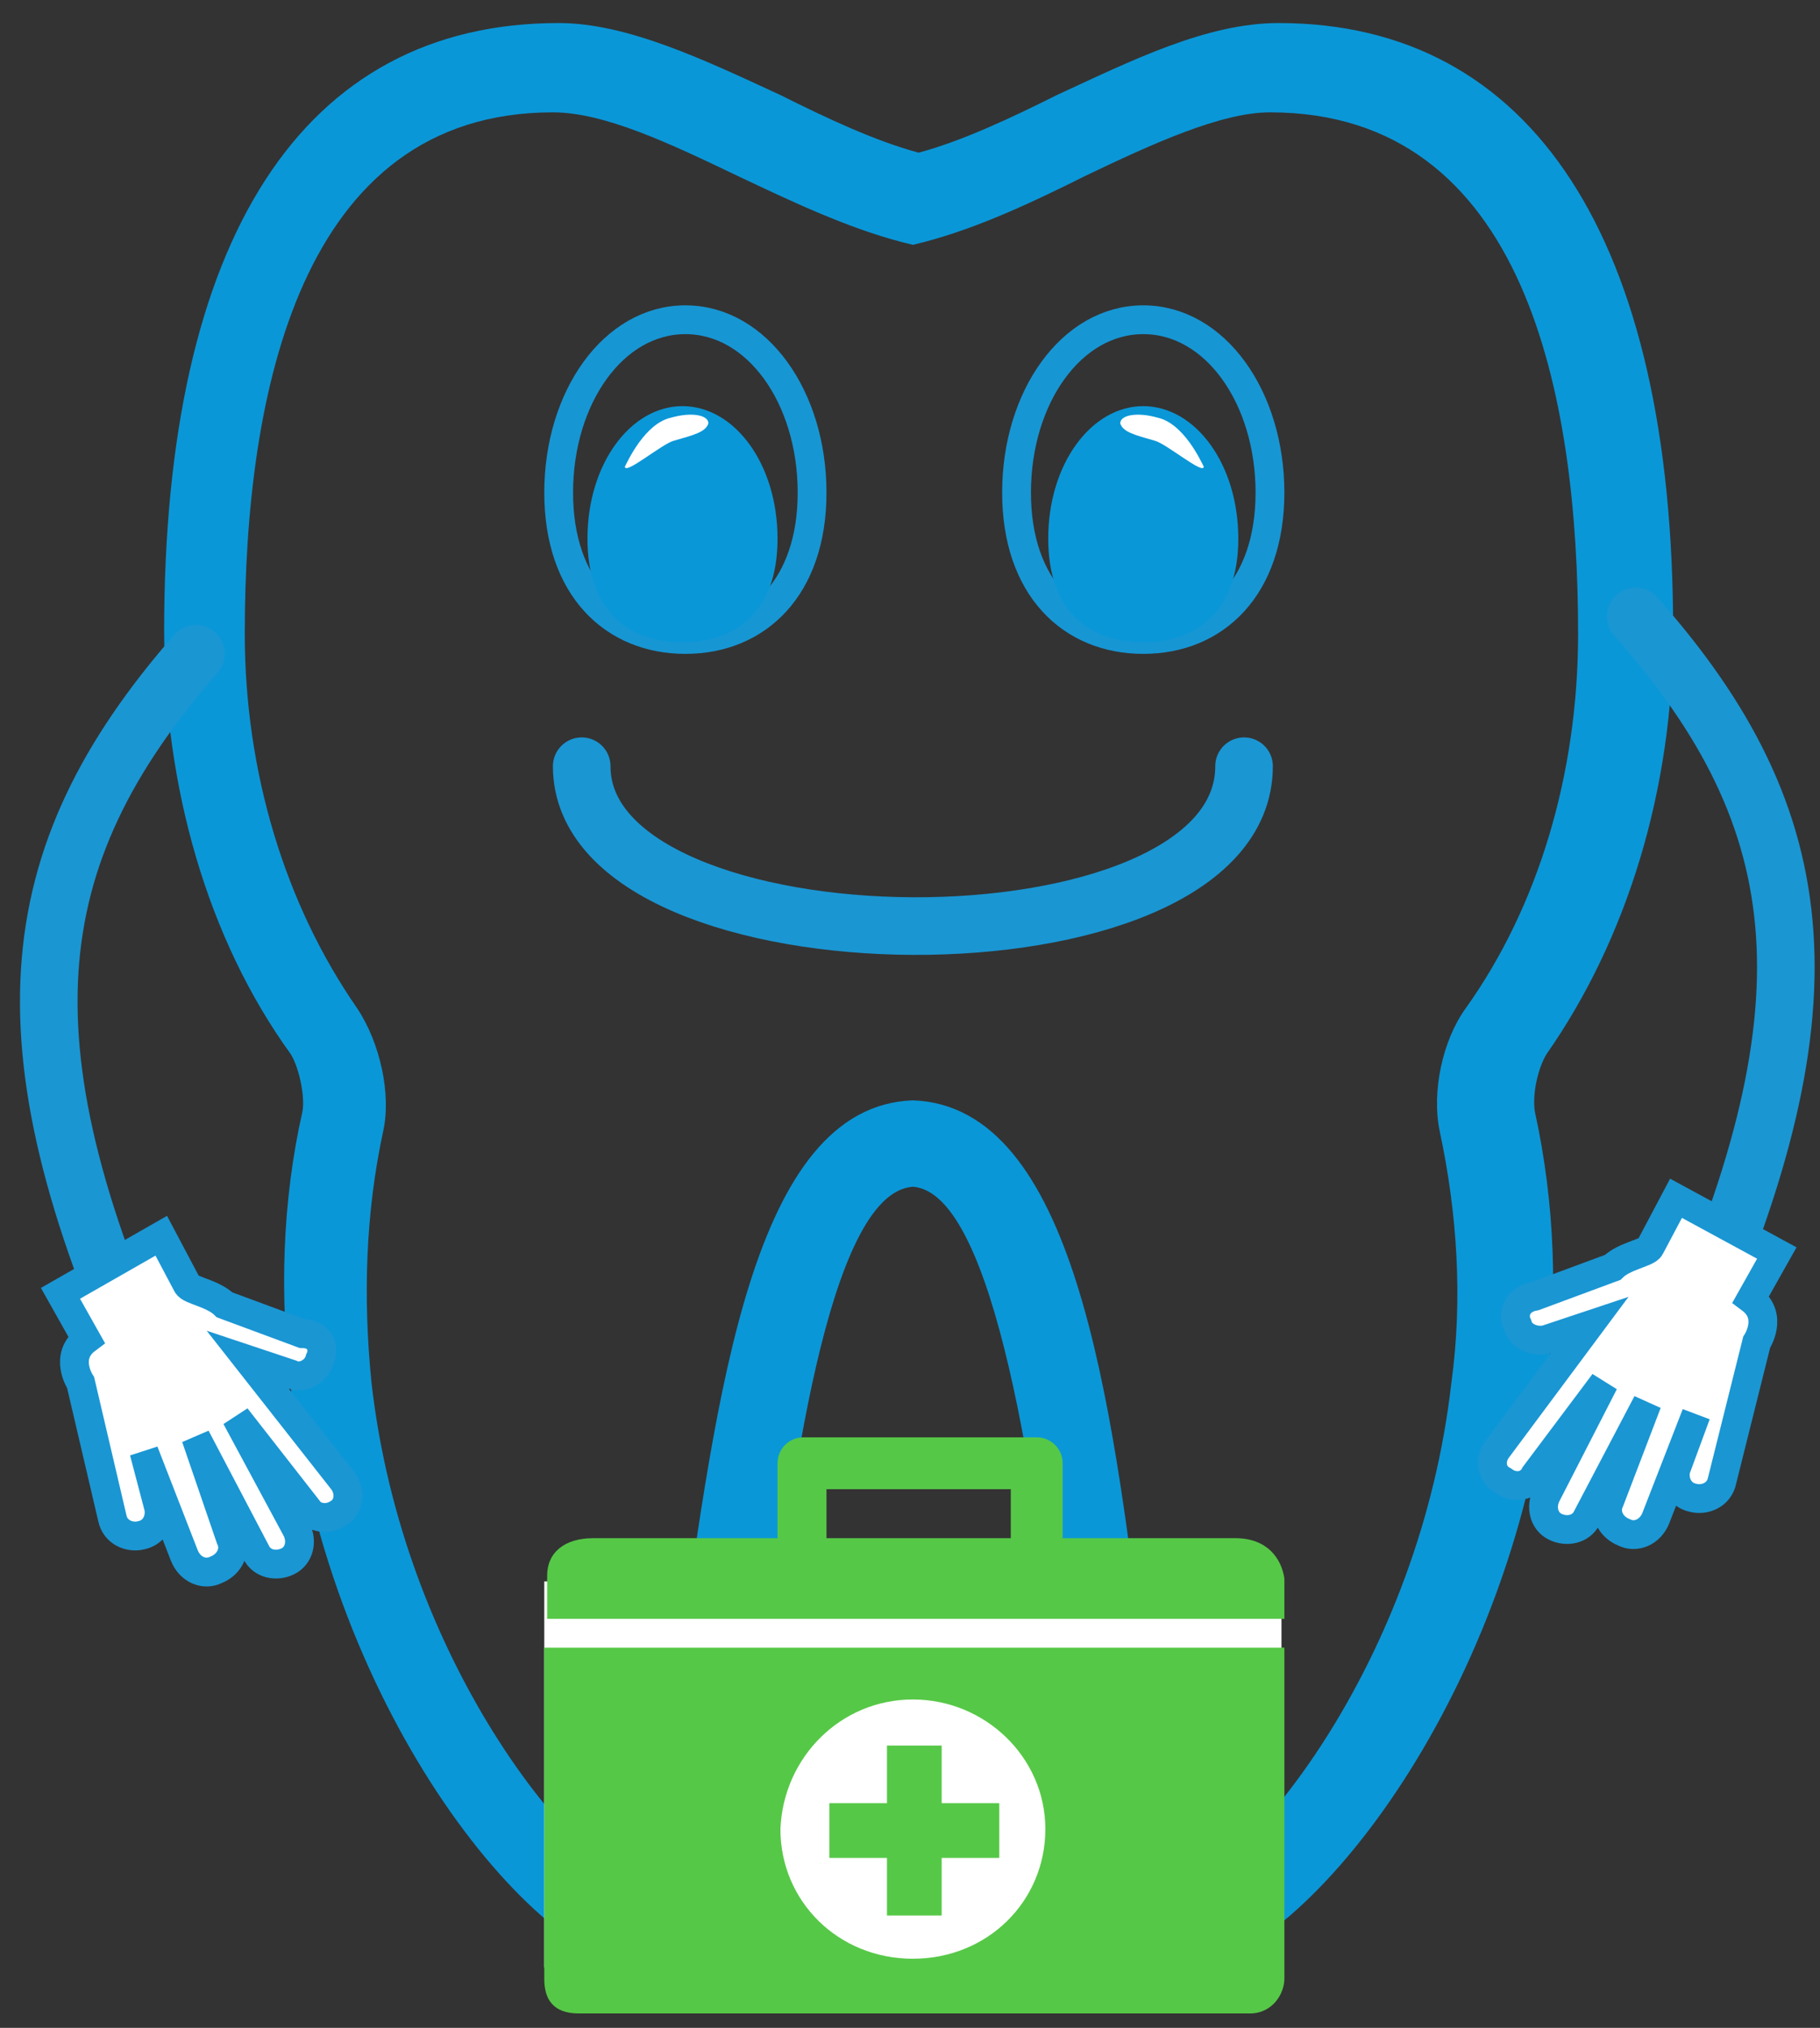 <?xml version="1.0" encoding="utf-8"?>
<!-- Generator: Adobe Illustrator 19.2.1, SVG Export Plug-In . SVG Version: 6.00 Build 0)  -->
<svg version="1.1" id="Layer_1" xmlns="http://www.w3.org/2000/svg" xmlns:xlink="http://www.w3.org/1999/xlink" x="0px" y="0px"
	 viewBox="0 0 63.2 70.4" style="enable-background:new 0 0 63.2 70.4;" xml:space="preserve">
<rect x="0" y="0" width="63.2" height="70.4" fill="#333333" stroke="none"/>
<style type="text/css">
	.st0{fill:#0A97D8;}
	.st1{fill:none;stroke:#1A96D3;stroke-width:2;stroke-linecap:round;stroke-miterlimit:10;}
	.st2{fill:none;stroke:#1796D4;stroke-miterlimit:10;}
	.st3{fill:#FFFFFF;}
	.st4{fill:#FFFFFF;stroke:#1A96D3;stroke-miterlimit:10;}
	.st5{fill:#56C847;}
</style>
<g>
	<g>
		<path class="st0" d="M40.7,68.5L40.7,68.5c-0.1,0-0.2,0-0.3,0c-2.4-0.2-2.8-3.7-3.7-10.7c-0.7-5.7-2.1-16.4-5-16.6
			c-3,0.2-4.3,10.9-5,16.6c-0.9,7-1.3,10.5-3.7,10.7c-0.1,0-0.1,0-0.2,0c-4.1,0-11.4-9.1-12.7-20.3c-0.4-3.2-0.3-6.5,0.4-9.6
			c0.1-0.5-0.1-1.5-0.4-2c-2.9-4-4.4-9.3-4.4-14.7c0-13.6,4.8-21.1,13.7-21.1c2.4,0,5.1,1.3,7.7,2.5c1.6,0.8,3.3,1.6,4.8,2
			c1.5-0.4,3.2-1.2,4.8-2c2.6-1.2,5.2-2.5,7.7-2.5c8.8,0,13.7,7.5,13.7,21.1c0,5.5-1.6,10.7-4.4,14.7c-0.3,0.5-0.5,1.4-0.4,2
			c0.7,3.2,0.8,6.4,0.4,9.7C52.2,59.5,44.9,68.5,40.7,68.5z M31.7,38.2L31.7,38.2c5.6,0.2,6.9,10.3,8,19.3c0.4,2.9,0.8,6.7,1.4,8
			c2.3-0.8,8.2-7.8,9.3-17.5c0.4-2.9,0.2-5.9-0.4-8.7c-0.3-1.4,0.1-3.2,0.9-4.3c2.5-3.5,3.9-8.1,3.9-13c0-8.2-1.8-18.1-10.7-18.1
			c-1.7,0-4.1,1.1-6.4,2.2C35.9,7,34,7.9,32.1,8.4l-0.4,0.1l-0.4-0.1c-1.9-0.5-3.8-1.4-5.7-2.3c-2.3-1.1-4.6-2.2-6.4-2.2
			c-8.8,0-10.7,9.8-10.7,18.1c0,4.8,1.4,9.4,3.9,13c0.8,1.2,1.2,3,0.9,4.3c-0.6,2.8-0.7,5.7-0.4,8.7c1.1,9.7,7,16.7,9.3,17.5
			c0.5-1.3,1-5.1,1.4-8C24.9,48.5,26.1,38.4,31.7,38.2L31.7,38.2z"/>
	</g>
	<path class="st1" d="M20.2,26.6c0,7.3,23,7.5,23,0"/>
	<g>
		<g>
			<g>
				<path class="st2" d="M44.1,17.1c0,3.3-1.9,5.1-4.4,5.1s-4.4-1.8-4.4-5.1s1.9-6,4.4-6S44.1,13.8,44.1,17.1z"/>
				<path class="st0" d="M43,18.7c0,2.6-1.5,3.6-3.3,3.6s-3.3-1-3.3-3.6s1.5-4.6,3.3-4.6S43,16.1,43,18.7z"/>
			</g>
			<path class="st3" d="M41.8,16.2c0,0.3-1.3-0.8-1.7-0.9c-0.7-0.2-1.1-0.3-1.2-0.6c0-0.3,0.6-0.4,1.3-0.2
				C41.1,14.7,41.7,16,41.8,16.2z"/>
		</g>
		<g>
			<path class="st2" d="M19.4,17.1c0,3.3,1.9,5.1,4.4,5.1s4.4-1.8,4.4-5.1s-1.9-6-4.4-6S19.4,13.8,19.4,17.1z"/>
			<path class="st0" d="M20.4,18.7c0,2.6,1.5,3.6,3.3,3.6c1.8,0,3.3-1,3.3-3.6s-1.5-4.6-3.3-4.6C21.9,14.1,20.4,16.1,20.4,18.7z"/>
		</g>
		<path class="st3" d="M21.7,16.2c0,0.3,1.3-0.8,1.7-0.9c0.7-0.2,1.1-0.3,1.2-0.6c0-0.3-0.6-0.4-1.3-0.2
			C22.4,14.7,21.8,16,21.7,16.2z"/>
	</g>
	<g>
		<path class="st1" d="M5.5,48.5c-5.6-12.1-4.9-18.7,1.3-25.8"/>
		<path class="st4" d="M11.1,47.2c-0.1,0.4-0.6,0.7-1,0.5l-1.5-0.5l3.3,4.2c0.3,0.4,0.2,0.9-0.1,1.1c-0.4,0.3-0.9,0.2-1.1-0.1
			l-2.5-3.2l2.1,3.9c0.2,0.4,0.1,0.9-0.3,1.1c-0.4,0.2-0.9,0.1-1.1-0.3l-2.1-4L8,53.4c0.2,0.4,0,0.9-0.5,1.1c-0.4,0.2-0.9,0-1.1-0.5
			l-1.4-3.6l0.5,1.9c0.1,0.4-0.1,0.9-0.6,1c-0.4,0.1-0.9-0.1-1-0.6L2.8,48c0,0-0.6-0.9,0.2-1.5l-0.9-1.6l3.5-2l0.9,1.7
			c0.1,0.2,0.9,0.3,1.3,0.7l2.7,1C11.1,46.3,11.3,46.8,11.1,47.2z"/>
	</g>
	<path class="st1" d="M58.3,47.2c5.5-12.1,4.8-18.7-1.5-25.8"/>
	<path class="st4" d="M52.7,46c0.1,0.4,0.6,0.6,1,0.5l1.5-0.5L52,50.3c-0.3,0.4-0.2,0.9,0.2,1.1c0.4,0.3,0.9,0.2,1.1-0.2l2.4-3.2
		l-2,3.9c-0.2,0.4-0.1,0.9,0.3,1.1c0.4,0.2,0.9,0.1,1.1-0.3l2.1-4l-1.3,3.4c-0.2,0.4,0,0.9,0.5,1.1c0.4,0.2,0.9,0,1.1-0.5l1.4-3.6
		L58.2,51c-0.1,0.4,0.1,0.9,0.6,1c0.4,0.1,0.9-0.1,1-0.6l1.2-4.8c0,0,0.6-0.9-0.2-1.5l0.9-1.6l-3.5-1.9l-0.9,1.7
		c-0.1,0.2-0.9,0.3-1.3,0.7l-2.7,1C52.7,45.1,52.5,45.6,52.7,46z"/>
	<g>
		<rect x="18.9" y="54.9" class="st3" width="25.6" height="13.4"/>
		<path class="st5" d="M42.9,53.4h-6v-2.6c0-0.5-0.4-0.9-0.9-0.9h-8.1c-0.5,0-0.9,0.4-0.9,0.9v2.6h-6.4c-1,0-1.6,0.5-1.6,1.3v1.5
			h25.6v-1.4C44.5,54.1,44,53.4,42.9,53.4L42.9,53.4z M35.1,53.4h-6.4v-1.7h6.4V53.4z M35.1,53.4"/>
		<path class="st5" d="M18.9,68.7c0,0.7,0.3,1.2,1.2,1.2h23.3c0.8,0,1.2-0.7,1.2-1.2V57.2H18.9V68.7z M31.7,59c2.5,0,4.6,2,4.6,4.5
			c0,2.5-2,4.5-4.6,4.5s-4.6-2-4.6-4.5C27.2,61,29.2,59,31.7,59L31.7,59z M31.7,59"/>
		<path class="st5" d="M30.8,66.5h1.9v-2h2v-1.9h-2v-2h-1.9v2h-2v1.9h2V66.5z M30.8,66.5"/>
	</g>
</g>
</svg>
